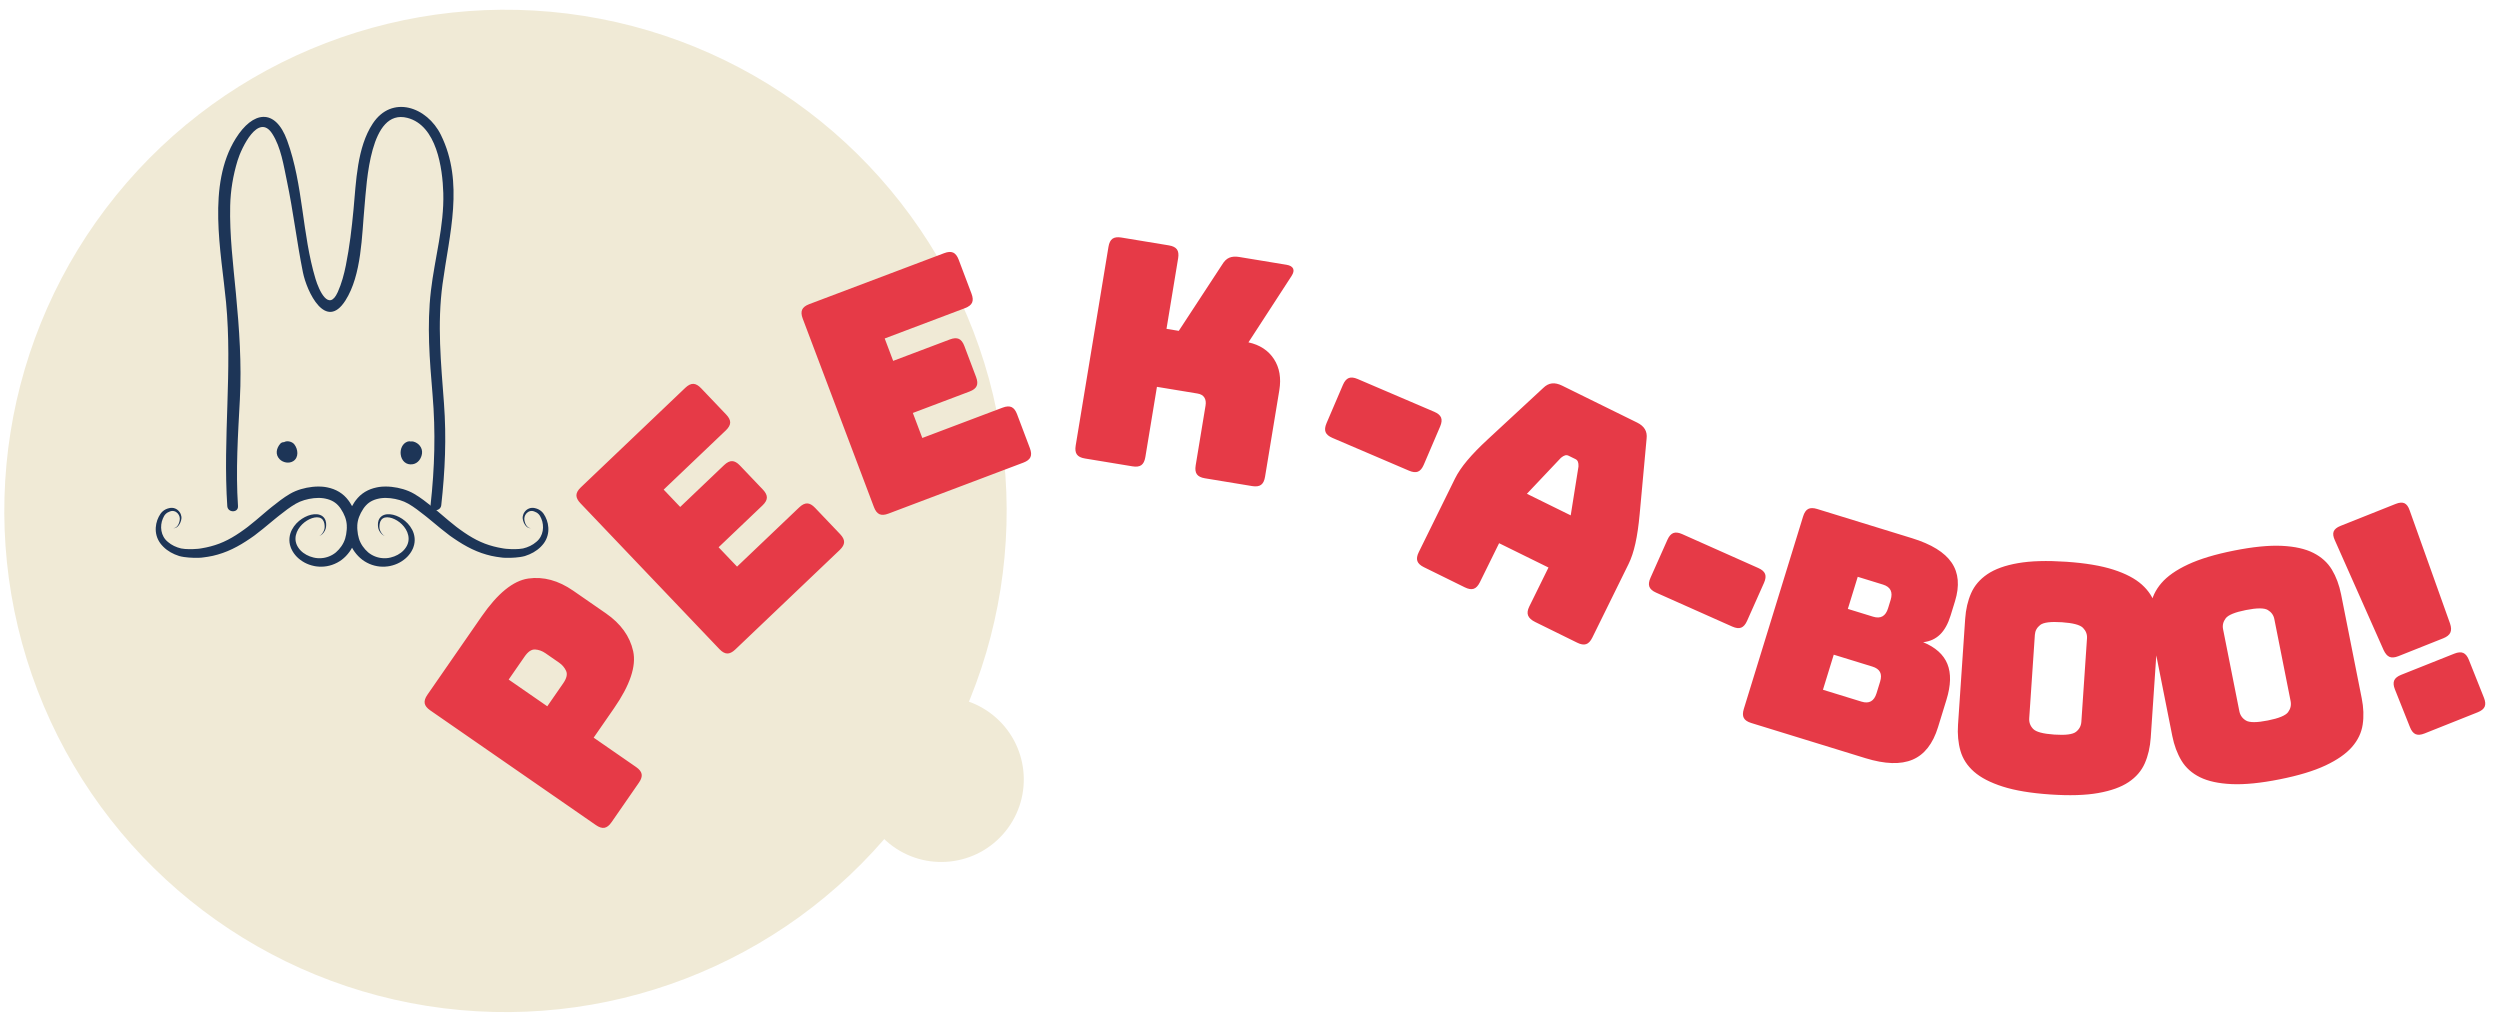<svg width="889" height="363" xmlns="http://www.w3.org/2000/svg">
 <desc>Created with Snap</desc>
 <defs>
  <linearGradient id="linearGradientSkhrq783w6zb" y2="0.5" x2="1" y1="0.5" x1="0">
   <stop stop-color="#1d3557" offset="0%"/>
   <stop stop-color="#1d3557" offset="100%"/>
  </linearGradient>
  <linearGradient id="linearGradientSkhrq783w6ze" y2="0.5" x2="1" y1="0.5" x1="0">
   <stop stop-color="#1d3557" offset="0%"/>
   <stop stop-color="#1d3557" offset="100%"/>
  </linearGradient>
  <linearGradient id="linearGradientSkhrq783w6zk" y2="0.5" x2="1" y1="0.5" x1="0">
   <stop stop-color="#f0ead6" offset="0%"/>
   <stop stop-color="#f0ead6" offset="100%"/>
  </linearGradient>
  <linearGradient id="linearGradientSkhrq783w708" y2="0.5" x2="1" y1="0.5" x1="0">
   <stop stop-color="#1d3557" offset="0%"/>
   <stop stop-color="#1d3557" offset="100%"/>
  </linearGradient>
  <linearGradient id="linearGradientSkhrq783w71g" y2="0.5" x2="1" y1="0.5" x1="0">
   <stop stop-color="#1d3557" offset="0%"/>
   <stop stop-color="#1d3557" offset="100%"/>
  </linearGradient>
  <linearGradient id="linearGradientSkhrq783w71y" y2="0.5" x2="1" y1="0.5" x1="0">
   <stop stop-color="#f0ead6" offset="0%"/>
   <stop stop-color="#f0ead6" offset="100%"/>
  </linearGradient>
  <linearGradient id="linearGradientSkhrq783w724" y2="0.5" x2="1" y1="0.5" x1="0">
   <stop stop-opacity="0.99" stop-color="#e63946" offset="0%"/>
   <stop stop-opacity="0.99" stop-color="#e63946" offset="100%"/>
  </linearGradient>
 </defs>
 <g>
  <title>background</title>
  <rect fill="none" id="canvas_background" height="365" width="891" y="-1" x="-1"/>
 </g>
 <g>
  <title>Layer 1</title>
  <g id="svg_13" transform="matrix(1,0,0,1,347,256) " class="selector-part">
   <rect id="svg_14" fill="rgba(255,255,255,0)" height="0" width="0" y="0" x="0"/>
  </g>
  <g id="svg_15" class="svg-clip svg-visible" transform="matrix(1.567,1.269,-1.269,1.567,347.766,61.721) ">
   <rect x="-115.145" y="-42.083" id="svg_16" class="svg-hitbox" fill="none" height="186" width="187"/>
   <svg y="5.288" x="-120.83" id="svg_17" viewBox="-5.132,-5,187.034,186.77" height="186.77" width="187.034">
    <desc>Created with Snap</desc>

    <g id="svg_18"/>
    <g id="svg_19"/>
    <g id="svg_20"/>
    <g id="svg_21"/>
    <g id="svg_22"/>
    <g id="svg_23"/>
    <g id="svg_24">
     <circle id="svg_25" fill="url('#linearGradientSkhrq783w71y')" r="88.385" cy="88.385" cx="88.385"/>
    </g>
   </svg>
  </g>
  <g id="svg_26" class="svg-clip svg-visible" transform="matrix(1.693,0,0,1.693,251.159,193.597) ">
   <rect id="svg_27" class="svg-hitbox" fill="none" height="94" width="59" y="-96.892" x="-107.527"/>
   <svg y="-96.892" x="-107.527" id="svg_28" viewBox="20.768,2.07,59.446,94.93" height="94.93" width="59.446">
    <desc>Created with Snap</desc>

    <g id="svg_29"/>
    <g id="svg_30"/>
    <g id="svg_31"/>
    <g id="svg_32"/>
    <g id="svg_33"/>
    <g id="svg_34"/>
    <g id="svg_35"/>
    <g id="svg_36">
     <path id="svg_37" fill="url('#linearGradientSkhrq783w71g')" d="m72.896,44.271c1.414,-10.448 4.592,-21.304 -0.342,-31.318c-2.926,-5.944 -10.301,-8.457 -14.311,-2.398c-3.316,5.008 -3.5,12.253 -4.047,18.081c-0.369,3.921 -0.828,7.828 -1.604,11.692c-0.385,1.92 -0.898,3.838 -1.702,5.627c-1.893,4.22 -3.949,-0.354 -4.676,-2.768c-2.851,-9.488 -2.551,-19.699 -5.947,-29.047c-2.525,-6.948 -7.231,-6.179 -10.812,-0.439c-6.079,9.744 -3.042,23.772 -2.033,34.394c1.361,14.335 -0.689,28.52 0.261,42.822c0.096,1.439 2.346,1.449 2.25,0c-0.498,-7.491 -0.005,-14.946 0.394,-22.43c0.396,-7.438 -0.127,-14.841 -0.831,-22.244c-0.582,-6.138 -1.344,-12.236 -1.203,-18.412c0.074,-3.24 0.613,-6.409 1.555,-9.504c0.808,-2.657 4.369,-10.137 7.282,-5.624c1.839,2.848 2.396,6.695 3.083,9.961c1.33,6.323 2.076,12.782 3.352,19.126c0.832,4.146 4.81,12.433 8.942,5.923c3.41,-5.374 3.422,-13.569 4,-19.727c0.475,-5.036 1.116,-20.634 8.993,-18.619c6.189,1.584 7.402,10.612 7.555,15.8c0.203,6.882 -1.811,13.735 -2.604,20.535c-0.852,7.314 -0.271,14.471 0.346,21.78c0.668,7.902 0.447,15.374 -0.418,23.236c-0.158,1.441 2.094,1.426 2.25,0c0.795,-7.23 1.109,-14.11 0.568,-21.386c-0.627,-8.449 -1.443,-16.613 -0.301,-25.061z"/>
    </g>
   </svg>
  </g>
  <g id="svg_38" class="svg-clip svg-visible" transform="matrix(1.693,0,0,1.693,271.978,312.494) ">
   <rect id="svg_39" class="svg-hitbox" fill="none" height="14" width="14" y="-96.892" x="-107.527"/>
   <g id="svg_3">
    <svg y="-96.892" x="-107.527" id="svg_40" viewBox="31.905,71.628,14.337,14.481" height="14.481" width="14.337">
     <desc>Created with Snap</desc>

     <g id="svg_41"/>
     <g id="svg_42"/>
     <g id="svg_43"/>
     <g id="svg_44"/>
     <g id="svg_45"/>
     <g id="svg_46"/>
     <g id="svg_47"/>
     <g id="svg_48">
      <path id="svg_49" fill="url('#linearGradientSkhrq783w6zb')" d="m38.65,76.713c-0.073,0.026 -0.132,0.062 -0.197,0.096c-0.298,-0.009 -0.596,0.093 -0.797,0.326c-0.835,0.966 -1.1,2.273 -0.136,3.261c0.705,0.723 1.959,0.956 2.833,0.418c1.248,-0.769 1.042,-2.544 0.243,-3.548c-0.418,-0.526 -1.317,-0.784 -1.946,-0.553z"/>
     </g>
    </svg>
   </g>
  </g>
  <g id="svg_50" class="svg-clip svg-visible" transform="matrix(1.693,0,0,1.693,316.029,312.494) ">
   <rect id="svg_51" class="svg-hitbox" fill="none" height="14" width="14" y="-96.892" x="-107.527"/>
   <g id="svg_4">
    <svg y="-96.892" x="-107.527" id="svg_52" viewBox="57.828,71.197,14.516,14.855" height="14.855" width="14.516">
     <desc>Created with Snap</desc>

     <g id="svg_53"/>
     <g id="svg_54"/>
     <g id="svg_55"/>
     <g id="svg_56"/>
     <g id="svg_57"/>
     <g id="svg_58"/>
     <g id="svg_59"/>
     <g id="svg_60">
      <path id="svg_61" fill="url('#linearGradientSkhrq783w6ze')" d="m65.506,76.256c-0.194,-0.05 -0.371,-0.047 -0.531,-0.012c-0.189,-0.062 -0.41,-0.068 -0.656,0.012c-1.098,0.355 -1.588,1.563 -1.475,2.649c0.141,1.36 1.135,2.358 2.557,2.108c1.105,-0.194 1.801,-1.215 1.928,-2.268c0.142,-1.189 -0.702,-2.203 -1.823,-2.489z"/>
     </g>
    </svg>
   </g>
  </g>
  <g id="svg_62" class="svg-clip svg-visible" transform="matrix(0.279,0,0,0.279,235.856,335.497) ">
   <rect id="svg_63" class="svg-hitbox" fill="none" height="112" width="510" y="-587.393" x="-651.862"/>
   <g id="svg_5">
    <svg y="-587.393" x="-651.862" id="svg_64" viewBox="-5.31,193.791,510.465,112.174" height="112.174" width="510.465">
     <desc>Created with Snap</desc>

     <g id="svg_65"/>
     <g id="svg_66"/>
     <g id="svg_67"/>
     <g id="svg_68"/>
     <g id="svg_69"/>
     <g id="svg_70"/>
     <g id="svg_71"/>
     <g id="svg_72">
      <path id="svg_73" fill="url('#linearGradientSkhrq783w708')" d="m496.332,237.36c-0.691,-1.366 -1.44,-2.563 -2.299,-3.857c-0.335,-0.471 -0.946,-1.271 -1.439,-1.792c-0.518,-0.571 -1.077,-1.1 -1.657,-1.589c-2.336,-1.961 -5.046,-3.124 -7.613,-3.702c-0.322,-0.08 -0.641,-0.145 -0.96,-0.204l-0.54,-0.099l-0.438,-0.06c-0.257,-0.042 -0.725,-0.069 -1.071,-0.099c-0.354,-0.002 -0.694,-0.015 -1.037,0.003c-1.375,0.066 -2.701,0.353 -3.897,0.844c-2.405,0.964 -4.265,2.609 -5.567,4.409c-1.298,1.813 -2.063,3.812 -2.348,5.747c-0.296,1.957 0.017,3.789 0.463,5.337c0.892,3.104 2.334,5.489 3.867,7.081c1.536,1.614 3.201,2.262 4.292,2.434c0.554,0.095 0.975,0.1 1.253,0.095c0.278,-0.016 0.422,-0.021 0.422,-0.021s-0.138,-0.012 -0.42,-0.035c-0.273,-0.029 -0.688,-0.092 -1.204,-0.251c-1.033,-0.303 -2.47,-1.126 -3.711,-2.767c-1.237,-1.623 -2.313,-4.009 -2.787,-6.919c-0.247,-1.443 -0.286,-2.985 0.129,-4.506c0.394,-1.531 1.187,-3.062 2.351,-4.36c1.162,-1.293 2.708,-2.354 4.454,-2.834c0.867,-0.252 1.786,-0.337 2.701,-0.282c0.229,0.009 0.462,0.05 0.686,0.071c0.229,0.054 0.347,0.054 0.661,0.137l0.428,0.104l0.322,0.1c0.259,0.077 0.513,0.156 0.765,0.25c2.022,0.709 3.918,1.758 5.423,3.272c1.51,1.465 2.586,3.559 3.582,5.916c3.904,9.216 2.938,22.115 -6.566,29.694c-2.267,1.98 -4.866,3.656 -7.715,5.052c-2.815,1.346 -6.08,2.551 -9.069,3.202c-3.018,0.589 -6.563,0.827 -10.131,0.884c-3.582,0.039 -7.292,-0.088 -10.931,-0.417l-1.342,-0.135l-1.269,-0.157l-1.354,-0.206l-1.394,-0.233c-1.865,-0.289 -3.723,-0.65 -5.582,-1.049c-3.709,-0.807 -7.424,-1.733 -11.093,-2.921c-3.684,-1.145 -7.317,-2.544 -10.909,-4.162c-3.603,-1.588 -7.147,-3.425 -10.652,-5.456c-3.513,-2.008 -6.983,-4.225 -10.428,-6.587c-1.74,-1.167 -3.417,-2.39 -5.115,-3.599l-2.623,-1.929l-1.313,-0.974l-1.19,-0.911c-6.624,-5.1 -13.314,-10.896 -20.111,-16.68c-1.719,-1.453 -3.439,-2.91 -5.161,-4.369l-2.665,-2.203l-2.651,-2.138c-3.523,-2.818 -7.134,-5.68 -10.913,-8.461c-3.764,-2.772 -7.759,-5.494 -11.899,-7.916c-4.548,-2.654 -9.301,-4.542 -14.089,-5.993c-4.808,-1.405 -9.675,-2.4 -14.64,-2.913c-2.479,-0.265 -4.985,-0.396 -7.521,-0.415c-1.313,0.027 -2.478,0.012 -3.912,0.125c-0.673,0.049 -1.443,0.093 -2.031,0.156l-1.679,0.2l-0.629,0.085l-0.473,0.075l-0.944,0.156c-0.632,0.097 -1.261,0.229 -1.896,0.358c-1.261,0.246 -2.527,0.573 -3.786,0.916c-2.524,0.698 -5.025,1.653 -7.451,2.816c-4.851,2.32 -9.349,5.667 -12.889,9.669c-0.853,0.904 -1.881,2.229 -2.592,3.169l-0.979,1.354l-1.12,1.688c-0.886,1.378 -1.714,2.803 -2.51,4.251c-0.794,-1.448 -1.623,-2.875 -2.508,-4.251l-1.123,-1.688l-0.976,-1.354c-0.713,-0.94 -1.74,-2.265 -2.594,-3.169c-3.54,-4.003 -8.035,-7.35 -12.887,-9.669c-2.425,-1.164 -4.928,-2.118 -7.45,-2.816c-1.259,-0.342 -2.525,-0.67 -3.789,-0.916c-0.631,-0.128 -1.263,-0.261 -1.894,-0.358l-0.943,-0.156l-0.475,-0.075l-0.627,-0.085l-1.682,-0.2c-0.586,-0.063 -1.357,-0.107 -2.027,-0.156c-1.438,-0.115 -2.603,-0.098 -3.913,-0.125c-2.534,0.02 -5.046,0.15 -7.523,0.415c-4.963,0.512 -9.831,1.507 -14.637,2.913c-4.79,1.451 -9.542,3.339 -14.088,5.993c-4.145,2.422 -8.139,5.143 -11.902,7.916c-3.778,2.781 -7.386,5.643 -10.913,8.461l-2.65,2.138l-2.666,2.203c-1.725,1.458 -3.444,2.916 -5.161,4.369c-6.798,5.783 -13.488,11.58 -20.111,16.68l-1.191,0.911l-1.314,0.974l-2.622,1.929c-1.7,1.209 -3.378,2.432 -5.116,3.599c-3.444,2.362 -6.913,4.579 -10.428,6.587c-3.505,2.031 -7.05,3.868 -10.652,5.456c-3.592,1.618 -7.229,3.018 -10.911,4.162c-3.668,1.188 -7.382,2.114 -11.093,2.921c-1.856,0.398 -3.713,0.76 -5.58,1.049l-1.394,0.233l-1.354,0.206l-1.266,0.157l-1.343,0.135c-3.64,0.329 -7.348,0.456 -10.932,0.417c-3.565,-0.057 -7.111,-0.295 -10.13,-0.884c-2.987,-0.651 -6.254,-1.856 -9.068,-3.202c-2.846,-1.396 -5.446,-3.07 -7.713,-5.052c-9.507,-7.578 -10.474,-20.477 -6.567,-29.692c0.993,-2.356 2.073,-4.451 3.582,-5.916c1.502,-1.515 3.398,-2.564 5.421,-3.272c0.252,-0.094 0.507,-0.174 0.767,-0.25l0.321,-0.1l0.429,-0.104c0.314,-0.083 0.434,-0.083 0.659,-0.137c0.226,-0.021 0.458,-0.063 0.687,-0.071c0.917,-0.055 1.834,0.03 2.699,0.282c1.749,0.479 3.294,1.54 4.457,2.834c1.161,1.299 1.957,2.831 2.35,4.36c0.417,1.521 0.376,3.063 0.13,4.506c-0.477,2.911 -1.551,5.295 -2.789,6.919c-1.242,1.641 -2.678,2.464 -3.712,2.767c-0.517,0.159 -0.928,0.222 -1.205,0.251c-0.279,0.023 -0.42,0.035 -0.42,0.035s0.144,0.008 0.423,0.021c0.279,0.005 0.7,0 1.253,-0.095c1.091,-0.172 2.757,-0.819 4.293,-2.434c1.532,-1.592 2.973,-3.978 3.866,-7.081c0.447,-1.548 0.758,-3.38 0.462,-5.337c-0.282,-1.935 -1.047,-3.932 -2.348,-5.747c-1.301,-1.8 -3.161,-3.445 -5.565,-4.409c-1.195,-0.491 -2.523,-0.777 -3.896,-0.844c-0.345,-0.019 -0.688,-0.006 -1.04,-0.003c-0.347,0.03 -0.813,0.058 -1.071,0.099l-0.437,0.06l-0.539,0.099c-0.32,0.059 -0.64,0.124 -0.961,0.204c-2.568,0.578 -5.278,1.741 -7.613,3.702c-0.583,0.489 -1.141,1.018 -1.659,1.589c-0.492,0.521 -1.102,1.321 -1.437,1.792c-0.861,1.294 -1.608,2.491 -2.3,3.857c-2.738,5.351 -4.332,11.864 -3.688,18.83c0.33,3.473 1.289,7.026 2.938,10.402c0.397,0.854 0.963,1.749 1.463,2.624c0.492,0.769 0.944,1.383 1.423,2.09l0.979,1.234c0.283,0.366 0.601,0.709 0.904,1.067c0.605,0.714 1.264,1.388 1.931,2.063c2.682,2.684 5.817,5.021 9.201,6.97c3.447,1.938 6.898,3.459 10.982,4.747c4.12,1.115 8.031,1.572 12.018,1.917c3.978,0.309 7.964,0.439 12.105,0.343l1.579,-0.054l1.659,-0.097l0.733,-0.056l0.455,-0.042l0.383,-0.047l1.534,-0.182c2.049,-0.224 4.108,-0.523 6.18,-0.87c2.073,-0.311 4.147,-0.762 6.234,-1.192c2.071,-0.516 4.168,-0.987 6.239,-1.62c4.162,-1.171 8.304,-2.632 12.374,-4.328c4.086,-1.672 8.09,-3.608 12.001,-5.728c3.926,-2.102 7.753,-4.398 11.496,-6.818c1.879,-1.188 3.741,-2.462 5.618,-3.721l2.693,-1.871l1.342,-0.935l1.443,-1.039c7.341,-5.444 14.094,-11.189 20.98,-16.862c1.71,-1.407 3.423,-2.814 5.14,-4.227l2.53,-2.063l2.603,-2.078c3.504,-2.775 6.976,-5.498 10.484,-8.054c3.52,-2.563 7.027,-4.925 10.715,-7.058c3.283,-1.907 6.996,-3.444 10.874,-4.627c7.787,-2.273 16.193,-3.396 23.911,-2.417l1.301,0.203c0.486,0.068 0.957,0.169 1.43,0.263c0.956,0.177 1.873,0.418 2.786,0.658c1.825,0.488 3.555,1.117 5.189,1.875c3.27,1.516 6.143,3.573 8.56,6.219c0.683,0.713 1.023,1.158 1.679,1.969l0.995,1.341l0.735,1.083c1.099,1.652 2.095,3.337 2.997,5.042c1.794,3.416 3.128,6.951 3.885,10.55c0.362,1.742 0.589,3.552 0.692,5.267l-0.004,1.759l0.049,1.172l-0.001,0.083l-0.004,0.201c-0.002,0.135 0,0.076 0.002,0.038l-0.017,0.373l-0.035,0.745l-0.093,1.479c-0.286,3.911 -0.914,7.726 -1.972,11.145c-2.101,6.864 -6.501,13.007 -11.768,17.557c-5.298,4.389 -11.949,7.002 -18.644,7.396c-0.836,0.085 -1.671,0.063 -2.505,0.079c-0.838,-0.005 -1.523,-0.052 -2.359,-0.088l-1.428,-0.161l-0.712,-0.079l-0.464,-0.08c-0.814,-0.132 -1.625,-0.271 -2.426,-0.476c-3.215,-0.729 -6.288,-1.936 -9.099,-3.466c-2.807,-1.54 -5.371,-3.411 -7.453,-5.62c-1.035,-1.107 -2.021,-2.251 -2.81,-3.491c-0.453,-0.623 -0.75,-1.191 -1.084,-1.761l-0.255,-0.427l-0.266,-0.585l-0.531,-1.163l-0.119,-0.262l-0.042,-0.114l-0.183,-0.492c-0.134,-0.327 -0.245,-0.657 -0.334,-0.993c-0.222,-0.657 -0.36,-1.334 -0.511,-2.008c-0.261,-1.348 -0.355,-2.715 -0.324,-4.073c0.054,-2.726 0.736,-5.411 1.736,-7.943c2.096,-5.059 5.704,-9.345 9.724,-12.489c4.023,-3.134 8.531,-5.295 12.792,-6.106c2.125,-0.392 4.211,-0.434 6.01,0.036c0.907,0.215 1.737,0.566 2.463,1.038c0.395,0.229 0.682,0.479 0.984,0.718c0.28,0.218 0.75,0.783 0.936,0.972c2.151,2.693 2.534,6.312 2.544,9.228c-0.018,2.912 -1.123,5.281 -2.208,7.061c-1.07,1.787 -2.147,3.025 -3.127,3.468c-0.999,0.45 -1.601,0.058 -1.582,0.099c-0.014,-0.05 0.521,0.438 1.66,0.106c1.105,-0.342 2.431,-1.487 3.737,-3.205c1.309,-1.675 2.849,-4.104 3.257,-7.397c0.19,-1.583 0.286,-3.329 0.075,-5.204c-0.225,-1.868 -0.775,-3.926 -2.024,-5.839c-0.436,-0.579 -0.579,-0.823 -1.023,-1.313c-0.435,-0.466 -0.894,-0.923 -1.375,-1.273c-0.957,-0.762 -2.073,-1.374 -3.263,-1.79c-2.382,-0.879 -5.001,-1.06 -7.599,-0.848c-5.24,0.432 -10.491,2.534 -15.476,5.754c-4.937,3.262 -9.626,7.856 -12.834,14.043c-3.198,6.142 -4.429,14.236 -1.569,22.025l0.452,1.195l0.228,0.601l0.335,0.716c0.45,0.958 0.917,1.942 1.428,2.768c0.97,1.75 2.17,3.369 3.452,4.93c2.581,3.121 5.737,5.771 9.215,7.992c3.477,2.238 7.343,3.957 11.461,5.107c1.024,0.309 2.076,0.548 3.134,0.77l0.397,0.086l0.198,0.043c-0.07,-0.008 0.325,0.06 0.347,0.061l0.708,0.114l1.42,0.229c1.079,0.12 2.313,0.262 3.409,0.317c1.098,0.038 2.205,0.105 3.315,0.056c8.879,-0.104 18.049,-3.116 25.644,-8.82c0.92,-0.741 1.878,-1.457 2.75,-2.271c0.889,-0.797 1.785,-1.631 2.523,-2.408c1.691,-1.758 3.144,-3.512 4.557,-5.448c1.189,-1.635 2.277,-3.385 3.281,-5.197c1.005,1.814 2.093,3.563 3.283,5.197c1.412,1.938 2.868,3.69 4.556,5.448c0.738,0.777 1.637,1.611 2.524,2.408c0.873,0.814 1.83,1.53 2.748,2.271c7.596,5.704 16.767,8.718 25.647,8.82c1.109,0.05 2.214,-0.018 3.313,-0.056c1.098,-0.056 2.331,-0.197 3.41,-0.317l1.42,-0.229l0.707,-0.114c0.021,-0.001 0.417,-0.066 0.349,-0.061l0.195,-0.043l0.399,-0.086c1.056,-0.222 2.109,-0.461 3.133,-0.77c4.116,-1.15 7.983,-2.869 11.462,-5.107c3.476,-2.222 6.634,-4.871 9.213,-7.992c1.28,-1.561 2.484,-3.18 3.453,-4.93c0.509,-0.823 0.975,-1.81 1.428,-2.768l0.333,-0.716l0.229,-0.601l0.451,-1.195c2.859,-7.787 1.63,-15.884 -1.568,-22.025c-3.207,-6.185 -7.897,-10.779 -12.834,-14.043c-4.983,-3.22 -10.236,-5.323 -15.478,-5.754c-2.598,-0.211 -5.215,-0.032 -7.596,0.848c-1.19,0.417 -2.308,1.028 -3.265,1.79c-0.479,0.351 -0.94,0.809 -1.375,1.273c-0.443,0.49 -0.588,0.734 -1.021,1.313c-1.251,1.913 -1.8,3.972 -2.027,5.839c-0.21,1.875 -0.113,3.622 0.075,5.204c0.411,3.293 1.948,5.723 3.261,7.397c1.304,1.718 2.629,2.863 3.733,3.205c1.14,0.331 1.675,-0.156 1.659,-0.106c0.021,-0.041 -0.582,0.353 -1.579,-0.099c-0.979,-0.44 -2.062,-1.681 -3.131,-3.468c-1.085,-1.778 -2.192,-4.146 -2.208,-7.061c0.01,-2.916 0.395,-6.535 2.545,-9.228c0.188,-0.188 0.655,-0.753 0.936,-0.972c0.303,-0.239 0.592,-0.489 0.985,-0.718c0.728,-0.472 1.555,-0.823 2.466,-1.038c1.8,-0.47 3.884,-0.427 6.01,-0.036c4.258,0.813 8.768,2.973 12.789,6.106c4.021,3.145 7.628,7.433 9.723,12.489c1.002,2.532 1.684,5.219 1.737,7.943c0.03,1.358 -0.062,2.727 -0.322,4.073c-0.151,0.674 -0.29,1.351 -0.512,2.008c-0.091,0.336 -0.201,0.666 -0.334,0.993l-0.185,0.492l-0.047,0.121c0.003,-0.003 -0.001,0.008 -0.002,0.008l-0.112,0.247l-0.529,1.163l-0.268,0.585l-0.254,0.427c-0.337,0.568 -0.632,1.138 -1.086,1.761c-0.787,1.24 -1.776,2.384 -2.81,3.491c-2.08,2.209 -4.647,4.08 -7.453,5.62c-2.813,1.53 -5.884,2.736 -9.1,3.466c-0.799,0.204 -1.612,0.344 -2.428,0.476l-0.463,0.08l-0.714,0.079l-1.427,0.161c-0.838,0.036 -1.522,0.083 -2.358,0.088c-0.833,-0.017 -1.672,0.007 -2.508,-0.079c-6.694,-0.394 -13.344,-3.007 -18.644,-7.396c-5.265,-4.55 -9.667,-10.692 -11.769,-17.557c-1.056,-3.419 -1.686,-7.233 -1.972,-11.145l-0.094,-1.479l-0.035,-0.745l-0.015,-0.346c0.002,0.023 0.005,0.029 0,-0.065l-0.002,-0.201l-0.002,-0.086l0.05,-1.169l-0.006,-1.767c0.104,-1.712 0.33,-3.52 0.691,-5.258c0.761,-3.599 2.092,-7.134 3.887,-10.55c0.904,-1.704 1.898,-3.39 2.998,-5.041l0.733,-1.083l0.994,-1.341c0.654,-0.813 0.996,-1.256 1.681,-1.969c2.419,-2.646 5.29,-4.703 8.561,-6.219c1.637,-0.758 3.364,-1.387 5.188,-1.875c0.916,-0.24 1.833,-0.481 2.786,-0.658c0.475,-0.094 0.945,-0.195 1.434,-0.263l1.302,-0.203c7.719,-0.981 16.121,0.143 23.909,2.417c3.878,1.184 7.592,2.72 10.876,4.627c3.688,2.132 7.191,4.494 10.715,7.058c3.508,2.556 6.979,5.278 10.484,8.055l2.603,2.077l2.531,2.063c1.717,1.412 3.429,2.82 5.138,4.227c6.887,5.673 13.641,11.419 20.983,16.862l1.44,1.039l1.345,0.936l2.69,1.869c1.878,1.259 3.738,2.532 5.62,3.723c3.741,2.42 7.57,4.717 11.497,6.817c3.906,2.118 7.913,4.056 11.999,5.729c4.07,1.696 8.212,3.157 12.373,4.327c2.071,0.634 4.167,1.104 6.239,1.621c2.086,0.431 4.164,0.882 6.232,1.191c2.073,0.347 4.133,0.647 6.185,0.87l1.53,0.182l0.386,0.047l0.453,0.043l0.731,0.056l1.661,0.096l1.577,0.054c4.142,0.098 8.129,-0.035 12.106,-0.343c3.983,-0.345 7.896,-0.802 12.016,-1.917c4.083,-1.288 7.536,-2.808 10.983,-4.747c3.385,-1.948 6.52,-4.285 9.2,-6.97c0.666,-0.676 1.326,-1.351 1.931,-2.064c0.305,-0.357 0.62,-0.699 0.904,-1.066l0.98,-1.233c0.479,-0.707 0.928,-1.322 1.42,-2.091c0.501,-0.875 1.068,-1.771 1.465,-2.624c1.648,-3.376 2.607,-6.931 2.937,-10.401c0.655,-6.97 -0.939,-13.484 -3.676,-18.835z"/>
     </g>
    </svg>
   </g>
  </g>
  <g id="svg_74" class="svg-clip svg-visible" transform="matrix(0.258,0.209,-0.209,0.258,512.241,397.762) ">
   <rect id="svg_75" class="svg-hitbox" fill="none" height="186" width="187" y="-39.047" x="-737.584"/>
   <g id="svg_6">
    <svg y="-39.047" x="-737.584" id="svg_76" viewBox="-5.132,-5,187.034,186.77" height="186.77" width="187.034">
     <desc>Created with Snap</desc>

     <g id="svg_77"/>
     <g id="svg_78"/>
     <g id="svg_79"/>
     <g id="svg_80"/>
     <g id="svg_81"/>
     <g id="svg_82"/>
     <g id="svg_83">
      <circle id="svg_84" fill="url('#linearGradientSkhrq783w6zk')" r="88.385" cy="88.385" cx="88.385"/>
     </g>
    </svg>
   </g>
  </g>
  <g id="svg_85" class="svg-text svg-visible" transform="matrix(1.106,0,0,1.106,347,261) ">
   <path id="svg_86" d="m-132.557,55.718c201,-358 324,93 645,-77" fill="none"/>
   <path id="svg_87" fill="url('#linearGradientSkhrq783w724')" d="m-108.311,15.644l0,0l-8.824,12.743q-1.082,1.562 -2.264,1.777q-1.183,0.215 -2.745,-0.867l0,0l-53.275,-36.889q-1.562,-1.082 -1.777,-2.264q-0.215,-1.183 0.867,-2.745l0,0l17.42,-25.158q7.742,-11.181 15.028,-12.218q7.286,-1.037 14.439,3.916l0,0l10.523,7.287q7.153,4.953 8.746,12.138q1.593,7.185 -6.149,18.366l0,0l-6.547,9.455l13.648,9.45q1.562,1.082 1.777,2.264q0.215,1.183 -0.867,2.745zm-36.761,-40.537l-5.124,7.399l12.414,8.596l5.124,-7.399q1.651,-2.384 0.93,-3.978q-0.721,-1.594 -2.283,-2.675l0,0l-4.357,-3.017q-1.562,-1.082 -3.308,-1.196q-1.746,-0.114 -3.396,2.27l0,0zm101.323,-34.269l0,0l-33.592,32.008q-1.376,1.311 -2.577,1.282q-1.202,-0.029 -2.512,-1.405l0,0l-44.701,-46.913q-1.311,-1.376 -1.282,-2.577q0.029,-1.202 1.405,-2.512l0,0l33.592,-32.008q1.376,-1.311 2.577,-1.282q1.202,0.029 2.512,1.405l0,0l8.071,8.47q1.311,1.376 1.282,2.577q-0.029,1.202 -1.405,2.512l0,0l-19.981,19.039l5.312,5.575l14.117,-13.452q1.376,-1.311 2.577,-1.282q1.202,0.029 2.512,1.405l0,0l7.381,7.746q1.311,1.376 1.282,2.577q-0.029,1.202 -1.405,2.512l0,0l-14.117,13.452l5.933,6.226l19.981,-19.039q1.376,-1.311 2.577,-1.282q1.202,0.029 2.512,1.405l0,0l8.071,8.47q1.311,1.376 1.282,2.577q-0.029,1.202 -1.405,2.512zm59.042,-28.08l0,0l-43.405,16.399q-1.777,0.672 -2.873,0.177q-1.096,-0.495 -1.767,-2.272l0,0l-22.902,-60.618q-0.672,-1.777 -0.177,-2.873q0.495,-1.096 2.272,-1.767l0,0l43.405,-16.399q1.777,-0.672 2.873,-0.177q1.096,0.495 1.767,2.272l0,0l4.135,10.945q0.672,1.777 0.177,2.873q-0.495,1.096 -2.272,1.767l0,0l-25.819,9.755l2.721,7.203l18.241,-6.892q1.777,-0.672 2.873,-0.177q1.096,0.495 1.767,2.272l0,0l3.782,10.009q0.672,1.777 0.177,2.873q-0.495,1.096 -2.272,1.767l0,0l-18.241,6.892l3.039,8.045l25.819,-9.755q1.777,-0.672 2.873,-0.177q1.096,0.495 1.767,2.272l0,0l4.135,10.945q0.672,1.777 0.177,2.873q-0.495,1.096 -2.272,1.767zm35.074,1.19l0,0l-15.293,-2.523q-1.875,-0.309 -2.575,-1.286q-0.7,-0.977 -0.391,-2.852l0,0l10.546,-63.936q0.309,-1.875 1.286,-2.575q0.977,-0.7 2.852,-0.391l0,0l15.293,2.523q1.875,0.309 2.575,1.286q0.7,0.977 0.391,2.852l0,0l-3.743,22.693l3.947,0.651l13.955,-21.313q0.984,-1.662 2.29,-2.207q1.306,-0.545 3.181,-0.235l0,0l15.195,2.506q1.677,0.277 2.131,1.213q0.454,0.936 -0.497,2.401l0,0l-13.856,21.329q5.477,1.207 8.188,5.354q2.711,4.147 1.735,10.067l0,0l-4.59,27.824q-0.309,1.875 -1.286,2.575q-0.977,0.7 -2.852,0.391l0,0l-15.195,-2.506q-1.875,-0.309 -2.575,-1.286q-0.7,-0.977 -0.391,-2.852l0,0l3.174,-19.24q0.26,-1.579 -0.382,-2.597q-0.643,-1.018 -2.222,-1.279l0,0l-13.024,-2.148l-3.727,22.595q-0.309,1.875 -1.286,2.575q-0.977,0.7 -2.852,0.391zm88.925,1.403l-24.639,-10.543q-1.747,-0.747 -2.194,-1.863q-0.447,-1.116 0.3,-2.863l0,0l5.272,-12.32q0.747,-1.747 1.863,-2.194q1.116,-0.447 2.863,0.3l0,0l24.639,10.543q1.747,0.747 2.194,1.863q0.447,1.116 -0.3,2.863l0,0l-5.272,12.319q-0.747,1.747 -1.863,2.194q-1.116,0.447 -2.863,-0.3l0,0zm48.825,-4.134l0,0l-10.932,11.56l14.085,6.936l2.499,-15.713q0.039,-0.984 -0.188,-1.542q-0.227,-0.558 -0.765,-0.823l0,0l-2.243,-1.104q-0.538,-0.265 -1.119,-0.105q-0.58,0.16 -1.337,0.791zm-19.869,27.445l-6.185,12.56q-0.839,1.705 -1.977,2.092q-1.138,0.387 -2.843,-0.452l0,0l-13.188,-6.494q-1.705,-0.839 -2.092,-1.977q-0.387,-1.138 0.452,-2.843l0,0l11.663,-23.684q1.325,-2.691 3.901,-5.77q2.575,-3.079 6.667,-6.86l0,0l17.834,-16.521q1.289,-1.26 2.764,-1.425q1.475,-0.165 3.269,0.718l0,0l24.132,11.884q1.705,0.839 2.472,2.109q0.768,1.27 0.555,3.06l0,0l-2.224,24.208q-0.503,5.549 -1.374,9.467q-0.871,3.918 -2.196,6.61l0,0l-11.663,23.684q-0.839,1.705 -1.977,2.092q-1.138,0.387 -2.843,-0.452l0,0l-13.546,-6.671q-1.794,-0.884 -2.271,-2.066q-0.477,-1.182 0.363,-2.887l0,0l6.185,-12.56l-15.879,-7.82zm74.965,26.807l-24.48,-10.907q-1.736,-0.773 -2.166,-1.896q-0.43,-1.122 0.343,-2.858l0,0l5.453,-12.24q0.773,-1.736 1.896,-2.166q1.122,-0.43 2.858,0.343l0,0l24.48,10.907q1.736,0.773 2.166,1.896q0.43,1.122 -0.343,2.858l0,0l-5.453,12.24q-0.773,1.736 -1.896,2.166q-1.122,0.43 -2.858,-0.343l0,0zm42.787,42.301l0,0l-36.699,-11.302q-1.816,-0.559 -2.378,-1.622q-0.562,-1.063 -0.003,-2.878l0,0l19.072,-61.93q0.559,-1.816 1.622,-2.378q1.063,-0.562 2.878,-0.003l0,0l30.487,9.389q9.366,2.884 12.754,7.852q3.388,4.967 1.092,12.422l0,0l-1.413,4.587q-1.236,4.014 -3.402,6.12q-2.166,2.106 -5.415,2.465l0,0q5.94,2.457 7.784,7.001q1.844,4.544 -0.304,11.521l0,0l-2.708,8.793q-2.472,8.028 -8.189,10.453q-5.717,2.425 -15.178,-0.489zm5.675,-55.801l-8.123,-2.502l-3.179,10.322l8.123,2.502q1.816,0.559 3.018,-0.117q1.202,-0.676 1.791,-2.588l0,0l0.824,-2.676q0.589,-1.911 -0.025,-3.147q-0.614,-1.235 -2.429,-1.795l0,0zm-3.411,26.364l-12.424,-3.826l-3.473,11.277l12.424,3.826q1.816,0.559 3.018,-0.117q1.202,-0.676 1.791,-2.588l0,0l1.148,-3.727q0.589,-1.911 -0.04,-3.099q-0.628,-1.188 -2.444,-1.747l0,0zm91.793,-11.167l-2.3,34.022q-0.31,4.59 -1.91,8.24q-1.6,3.65 -5.221,6.062q-3.621,2.411 -9.758,3.5q-6.137,1.089 -15.416,0.461l0,0q-9.279,-0.627 -15.264,-2.535q-5.985,-1.908 -9.248,-4.785q-3.263,-2.877 -4.357,-6.709q-1.094,-3.833 -0.784,-8.422l0,0l2.3,-34.022q0.31,-4.59 1.91,-8.24q1.6,-3.65 5.224,-6.112q3.624,-2.461 9.812,-3.546q6.187,-1.085 15.466,-0.458l0,0q9.279,0.627 15.214,2.532q5.935,1.905 9.195,4.831q3.26,2.927 4.354,6.759q1.094,3.833 0.784,8.422l0,0zm-39.553,0.935l-1.814,26.839q-0.135,1.995 1.271,3.444q1.406,1.448 6.793,1.812l0,0q5.388,0.364 6.975,-0.882q1.588,-1.246 1.723,-3.241l0,0l1.814,-26.839q0.128,-1.896 -1.277,-3.344q-1.406,-1.448 -6.793,-1.812l0,0q-5.388,-0.364 -6.975,0.882q-1.588,1.246 -1.716,3.141l0,0zm98.455,-13.001l6.641,33.447q0.896,4.512 0.302,8.453q-0.594,3.941 -3.462,7.212q-2.868,3.271 -8.51,5.921q-5.642,2.649 -14.764,4.461l0,0q-9.122,1.811 -15.397,1.528q-6.275,-0.283 -10.175,-2.211q-3.9,-1.927 -5.954,-5.343q-2.054,-3.415 -2.95,-7.927l0,0l-6.641,-33.447q-0.896,-4.512 -0.302,-8.453q0.594,-3.941 3.452,-7.261q2.858,-3.32 8.549,-5.979q5.691,-2.659 14.813,-4.47l0,0q9.122,-1.811 15.348,-1.518q6.226,0.293 10.136,2.27q3.91,1.976 5.964,5.392q2.054,3.415 2.95,7.927l0,0zm-37.945,11.204l5.239,26.385q0.389,1.962 2.124,2.994q1.734,1.032 7.031,-0.02l0,0q5.297,-1.052 6.505,-2.668q1.208,-1.616 0.819,-3.578l0,0l-5.239,-26.385q-0.37,-1.864 -2.104,-2.896q-1.734,-1.032 -7.031,0.02l0,0q-5.297,1.052 -6.505,2.668q-1.208,1.616 -0.838,3.48l0,0zm70.781,2.942l0,0l-14.4,5.736q-1.765,0.703 -2.869,0.228q-1.104,-0.475 -1.9,-2.203l0,0l-15.678,-35.305q-0.796,-1.728 -0.367,-2.814q0.429,-1.086 2.194,-1.789l0,0l17.744,-7.068q1.765,-0.703 2.823,-0.21q1.058,0.494 1.668,2.296l0,0l12.984,36.378q0.61,1.802 0.089,2.925q-0.522,1.123 -2.287,1.826zm11.089,23.785l0,0l-17.094,6.809q-1.765,0.703 -2.869,0.228q-1.104,-0.475 -1.807,-2.24l0,0l-4.848,-12.17q-0.703,-1.765 -0.228,-2.869q0.475,-1.104 2.24,-1.807l0,0l17.094,-6.809q1.765,-0.703 2.869,-0.228q1.104,0.475 1.807,2.24l0,0l4.848,12.17q0.703,1.765 0.228,2.869q-0.475,1.104 -2.24,1.807z"/>
   <rect width="0" height="0" x="-164.557" y="-148.282" id="svg_88"/>
  </g>
  <g id="svg_89">
   <rect id="svg_90" stroke="#ff8800" fill="rgba(255,136,0,0.1)" height="0" width="0" y="0" x="0"/>
  </g>
  <g id="svg_91" class="selector-part">
   <rect id="svg_92" stroke="#3399ff" fill="rgba(168,202,236,0.5)" height="0" width="0" y="0" x="0"/>
  </g>
 </g>
</svg>
